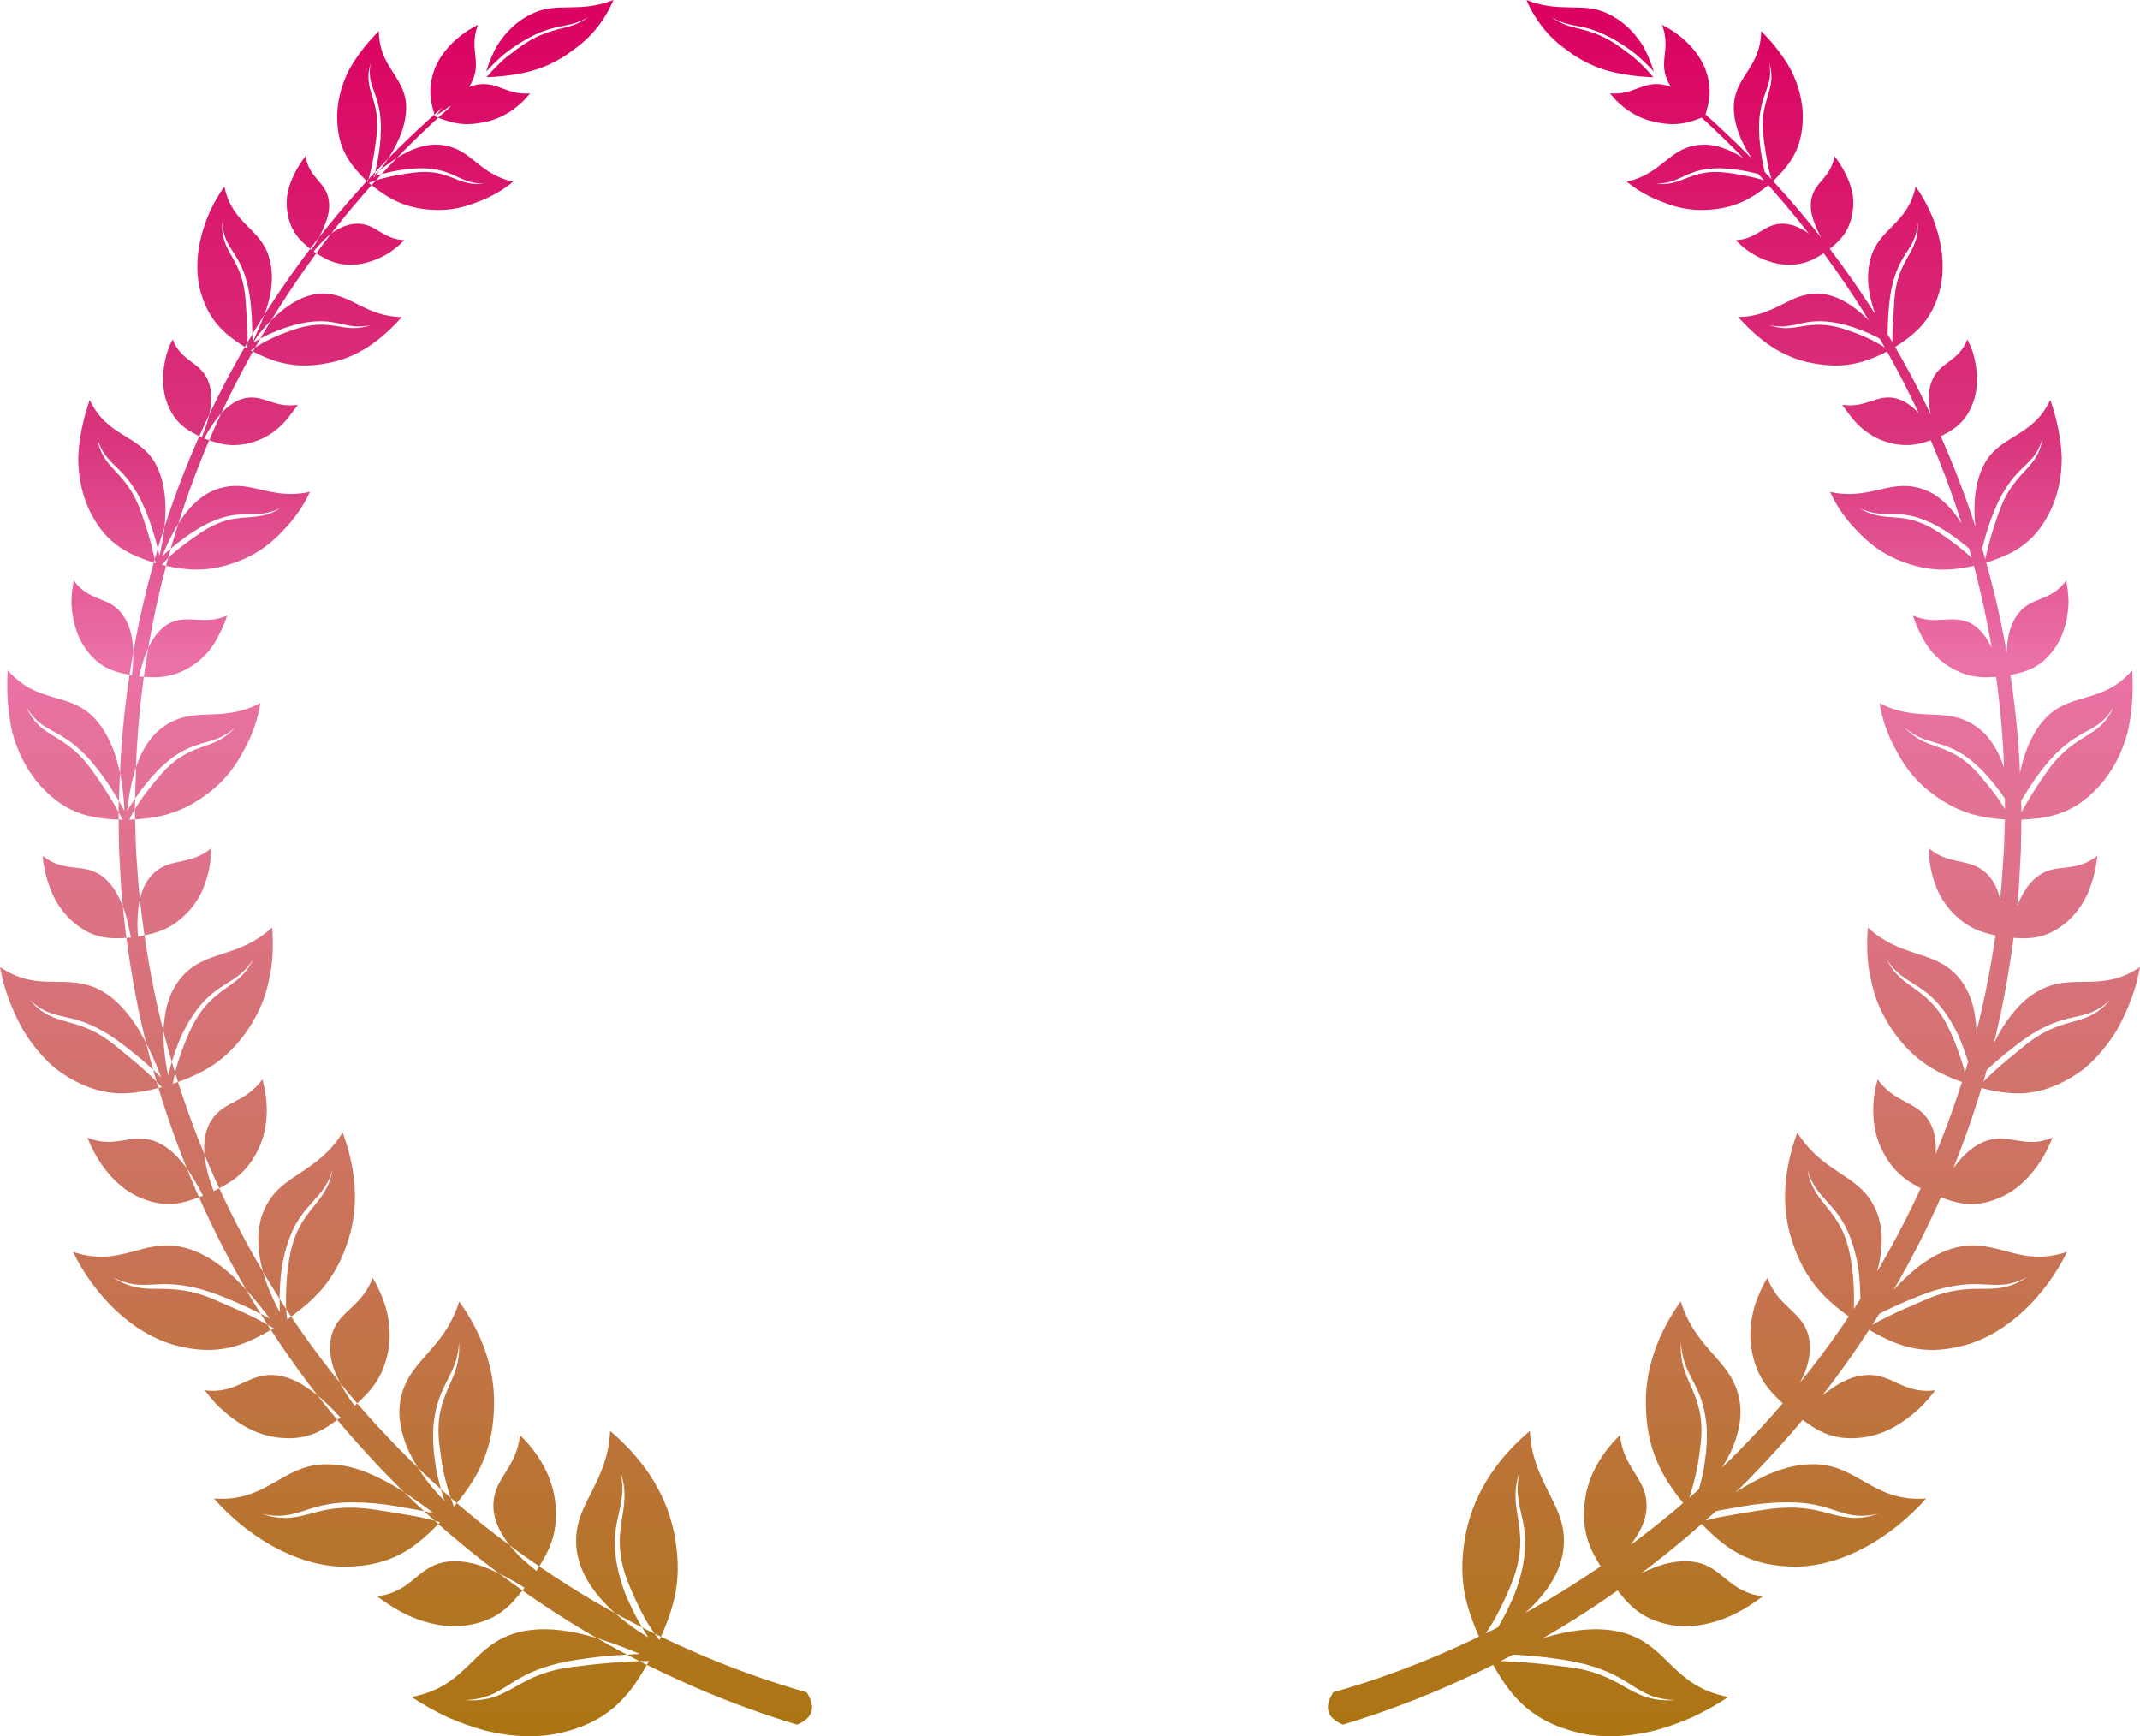 <svg width="53" height="43" viewBox="0 0 53 43" fill="none" xmlns="http://www.w3.org/2000/svg">
    <path d="M19.74 42.712C18.726 42.407 17.735 42.032 16.775 41.59C15.813 41.153 14.882 40.653 13.988 40.091C12.208 38.963 10.566 37.617 9.148 36.067C6.289 32.988 4.305 29.137 3.44 25.06C3.228 24.039 3.081 23.007 2.999 21.968L2.956 21.189C2.941 20.93 2.945 20.669 2.939 20.409C2.939 20.279 2.934 20.149 2.936 20.019L2.952 19.63L2.985 18.85C3.105 16.774 3.505 14.722 4.174 12.751C5.506 8.815 7.925 5.259 11.082 2.555L11.158 2.641C8.057 5.377 5.713 8.937 4.456 12.842C3.826 14.794 3.461 16.821 3.372 18.869L3.35 19.637L3.34 20.02C3.34 20.148 3.346 20.276 3.349 20.403C3.359 20.66 3.358 20.914 3.376 21.169L3.431 21.934C3.526 22.951 3.685 23.961 3.907 24.959C4.814 28.941 6.807 32.669 9.632 35.622C11.032 37.109 12.644 38.392 14.385 39.46C15.258 39.99 16.165 40.462 17.102 40.871C18.035 41.285 18.997 41.633 19.98 41.913C20.212 42.275 20.143 42.544 19.74 42.712ZM12.222 37.212C12.198 37.545 12.328 37.856 12.53 38.145C12.727 38.439 13.013 38.686 13.285 38.904C13.591 38.432 13.826 37.99 13.758 37.264C13.728 36.927 13.627 36.6 13.462 36.304C13.309 36.021 13.111 35.764 12.876 35.542C12.839 35.93 12.691 36.192 12.542 36.431C12.392 36.671 12.244 36.892 12.222 37.212ZM8.228 33.016C8.133 33.308 8.17 33.629 8.28 33.941C8.407 34.253 8.577 34.546 8.783 34.813C9.178 34.459 9.496 34.117 9.619 33.432C9.676 33.107 9.65 32.79 9.581 32.484C9.545 32.335 9.495 32.189 9.432 32.049C9.374 31.91 9.307 31.775 9.23 31.646C9.1 31.994 8.901 32.198 8.707 32.382C8.512 32.565 8.321 32.732 8.228 33.016ZM5.249 27.725C4.918 28.211 5.067 28.922 5.293 29.497C5.743 29.276 6.112 29.051 6.4 28.458C6.667 27.896 6.648 27.271 6.498 26.732C6.289 27.017 6.063 27.151 5.841 27.268C5.618 27.385 5.407 27.489 5.249 27.725ZM3.849 21.588C3.638 21.764 3.512 22.022 3.458 22.308C3.429 22.454 3.412 22.602 3.407 22.751C3.4 22.899 3.404 23.047 3.421 23.194C3.885 23.113 4.272 23.009 4.689 22.55C4.878 22.338 5.018 22.087 5.099 21.816C5.187 21.557 5.23 21.286 5.226 21.013C4.718 21.428 4.258 21.248 3.849 21.588ZM4.23 15.419C3.776 15.633 3.562 16.227 3.444 16.751C3.877 16.796 4.264 16.802 4.751 16.495C4.975 16.352 5.164 16.161 5.304 15.937C5.375 15.829 5.425 15.713 5.484 15.598C5.54 15.485 5.586 15.367 5.623 15.246C5.052 15.492 4.692 15.219 4.23 15.419ZM6.091 9.856C5.632 9.94 5.294 10.419 5.057 10.859C5.432 11.003 5.776 11.102 6.288 10.942C6.525 10.867 6.741 10.741 6.923 10.574C7.011 10.493 7.092 10.405 7.164 10.31C7.235 10.217 7.312 10.124 7.372 10.025C6.802 10.113 6.537 9.777 6.091 9.856ZM8.899 5.54C8.681 5.529 8.468 5.61 8.27 5.735C8.082 5.869 7.913 6.05 7.767 6.227C8.071 6.433 8.355 6.593 8.839 6.548C8.952 6.537 9.064 6.513 9.171 6.476C9.28 6.443 9.385 6.4 9.486 6.347C9.682 6.244 9.859 6.109 10.01 5.949C9.485 5.918 9.322 5.566 8.899 5.541V5.54ZM15.98 40.097C16.086 40.279 16.204 40.454 16.333 40.62C16.512 40.219 16.663 39.831 16.736 39.407C16.81 38.983 16.804 38.523 16.695 37.963C16.472 36.876 15.829 36.045 15.111 35.439C15.082 36.055 14.88 36.499 14.672 36.907C14.467 37.314 14.252 37.697 14.269 38.206C14.293 39.182 15.149 40.005 16.059 40.553C15.882 40.287 15.726 40.007 15.595 39.716C15.435 39.382 15.324 39.027 15.264 38.663C15.178 38.115 15.26 37.776 15.33 37.463C15.4 37.149 15.459 36.874 15.368 36.466C15.529 36.921 15.462 37.259 15.399 37.644C15.341 38.026 15.287 38.453 15.528 39.122C15.658 39.456 15.809 39.782 15.98 40.097ZM10.955 36.296C10.985 36.463 11.021 36.609 11.055 36.739C11.105 36.934 11.168 37.126 11.244 37.313C11.774 36.666 12.178 36.03 12.231 34.958C12.294 33.896 11.899 32.967 11.373 32.234C11.192 32.805 10.91 33.157 10.619 33.485C10.332 33.811 10.049 34.107 9.936 34.586C9.884 34.81 9.877 35.043 9.917 35.27C9.957 35.505 10.028 35.735 10.129 35.952C10.241 36.177 10.37 36.392 10.517 36.597C10.665 36.807 10.84 36.995 11.011 37.18C10.937 36.947 10.843 36.641 10.789 36.298C10.735 35.955 10.705 35.591 10.74 35.25C10.8 34.719 10.957 34.426 11.093 34.157C11.229 33.889 11.346 33.653 11.367 33.248C11.397 33.717 11.267 34 11.116 34.34C10.971 34.678 10.805 35.071 10.877 35.733C10.9 35.938 10.926 36.127 10.955 36.296ZM7.083 32.106C7.078 32.361 7.091 32.551 7.113 32.677C7.436 32.446 7.73 32.214 7.981 31.916C8.235 31.618 8.447 31.251 8.607 30.766C8.932 29.806 8.783 28.857 8.487 28.046C8.192 28.524 7.835 28.783 7.49 29.012C7.145 29.24 6.808 29.447 6.594 29.855C6.182 30.63 6.471 31.661 6.931 32.499C6.919 32.211 6.925 31.923 6.95 31.636C6.981 31.303 7.054 30.976 7.169 30.661C7.344 30.195 7.57 29.96 7.761 29.747C7.952 29.535 8.125 29.343 8.234 28.979C8.159 29.412 7.957 29.647 7.735 29.922C7.512 30.2 7.282 30.508 7.172 31.139C7.1 31.535 7.09 31.849 7.083 32.106ZM4.406 26.316C4.349 26.488 4.308 26.664 4.282 26.843C4.635 26.718 4.965 26.584 5.271 26.38C5.58 26.174 5.869 25.896 6.143 25.495C6.209 25.398 6.269 25.298 6.323 25.195C6.488 24.898 6.603 24.577 6.666 24.245C6.768 23.813 6.768 23.382 6.741 22.969C6.346 23.333 5.953 23.479 5.581 23.599C5.208 23.72 4.857 23.82 4.553 24.138C4.265 24.439 4.112 24.843 4.069 25.281C4.013 25.722 4.076 26.191 4.163 26.634C4.229 26.369 4.311 26.108 4.409 25.854C4.523 25.558 4.676 25.278 4.864 25.023C5.15 24.642 5.404 24.488 5.637 24.343C5.871 24.197 6.074 24.066 6.271 23.759C6.088 24.138 5.841 24.3 5.568 24.494C5.301 24.688 5.006 24.912 4.739 25.459C4.607 25.736 4.496 26.023 4.406 26.316ZM3.203 20.302C3.912 20.266 4.523 20.161 5.251 19.57C5.607 19.282 5.859 18.934 6.049 18.563C6.249 18.206 6.385 17.816 6.449 17.412C6.005 17.645 5.615 17.678 5.247 17.692C4.879 17.706 4.533 17.708 4.172 17.919C3.466 18.316 3.244 19.233 3.15 20.082C3.365 19.722 3.759 19.156 4.217 18.803C4.362 18.689 4.522 18.593 4.692 18.519C4.823 18.466 4.957 18.421 5.094 18.384C5.343 18.314 5.565 18.246 5.825 18.017C5.556 18.316 5.289 18.4 4.989 18.506C4.69 18.611 4.374 18.741 3.995 19.169C3.528 19.704 3.289 20.094 3.203 20.302ZM4.009 13.991C4.656 14.137 5.235 14.196 6.043 13.843C6.439 13.671 6.755 13.418 7.021 13.129C7.293 12.853 7.515 12.532 7.676 12.181C7.215 12.284 6.854 12.217 6.518 12.14C6.181 12.062 5.868 11.978 5.488 12.081C4.75 12.265 4.318 13.037 4.015 13.78C4.303 13.51 4.8 13.097 5.305 12.893C5.689 12.734 5.961 12.736 6.204 12.733C6.448 12.73 6.664 12.724 6.957 12.58C6.638 12.785 6.376 12.795 6.078 12.817C5.781 12.838 5.462 12.877 5.011 13.168C4.456 13.534 4.135 13.823 4.009 13.991ZM6.21 8.68C6.763 8.96 7.274 9.148 8.073 9C8.88 8.871 9.481 8.379 9.951 7.853C9.504 7.844 9.19 7.703 8.902 7.558C8.614 7.413 8.348 7.267 7.977 7.272C7.628 7.279 7.318 7.436 7.025 7.659C6.738 7.885 6.464 8.172 6.267 8.49C6.566 8.297 7.128 8.047 7.636 7.977C8.028 7.923 8.268 7.981 8.486 8.03C8.592 8.056 8.701 8.074 8.81 8.083C8.94 8.089 9.07 8.078 9.197 8.051C9.023 8.105 8.887 8.128 8.753 8.126C8.618 8.124 8.494 8.103 8.358 8.079C8.087 8.037 7.783 7.995 7.302 8.156C6.693 8.353 6.377 8.565 6.21 8.68H6.21ZM9.133 4.53C9.574 4.89 10.011 5.174 10.773 5.199C11.149 5.214 11.498 5.135 11.819 5.005C12.143 4.888 12.445 4.717 12.711 4.5C12.306 4.412 12.05 4.225 11.817 4.038C11.584 3.852 11.372 3.669 11.035 3.606C10.386 3.473 9.752 3.912 9.228 4.373C9.556 4.273 10.102 4.142 10.575 4.173C10.726 4.181 10.875 4.208 11.02 4.253C11.129 4.29 11.235 4.334 11.339 4.385C11.529 4.474 11.701 4.55 11.989 4.547C11.657 4.589 11.448 4.499 11.208 4.404C10.968 4.308 10.704 4.219 10.24 4.277C9.662 4.35 9.309 4.459 9.133 4.53H9.133ZM10.241 39.117C10.019 39.297 9.777 39.479 9.344 39.535C9.657 39.772 10.007 39.987 10.383 40.118C10.761 40.246 11.147 40.311 11.526 40.258C12.32 40.145 12.645 39.769 12.991 39.323C12.681 39.123 12.353 38.952 12.01 38.814C11.669 38.685 11.315 38.626 10.984 38.691C10.66 38.757 10.461 38.936 10.241 39.117ZM5.982 34.265C5.738 34.376 5.474 34.484 5.071 34.431C5.182 34.58 5.303 34.721 5.435 34.851C5.57 34.98 5.716 35.098 5.87 35.204C6.172 35.416 6.518 35.557 6.873 35.601C7.615 35.693 8.007 35.425 8.432 35.104C8.202 34.861 7.95 34.602 7.664 34.409C7.388 34.209 7.088 34.066 6.764 34.053C6.448 34.039 6.226 34.154 5.982 34.265ZM3.032 28.246C2.783 28.286 2.511 28.32 2.165 28.173C2.414 28.807 2.871 29.416 3.493 29.67C4.135 29.939 4.565 29.794 5.028 29.613C4.742 29.058 4.361 28.438 3.793 28.248C3.515 28.157 3.282 28.206 3.032 28.246ZM1.054 21.196C1.086 21.515 1.166 21.827 1.29 22.123C1.423 22.414 1.613 22.674 1.853 22.869C2.355 23.275 2.782 23.258 3.244 23.218C3.214 23.075 3.182 22.927 3.147 22.78C3.11 22.634 3.062 22.49 3.003 22.351C2.882 22.078 2.73 21.835 2.498 21.678C2.047 21.367 1.615 21.629 1.054 21.197V21.196ZM1.827 14.379C1.799 14.523 1.78 14.67 1.772 14.817C1.761 14.964 1.782 15.116 1.804 15.262C1.853 15.556 1.953 15.834 2.12 16.067C2.469 16.555 2.841 16.645 3.267 16.726C3.333 16.189 3.332 15.559 2.985 15.161C2.668 14.775 2.21 14.9 1.827 14.379V14.379ZM4.709 8.937C4.548 8.816 4.383 8.681 4.275 8.404C4.213 8.524 4.163 8.65 4.124 8.78C4.088 8.913 4.063 9.048 4.049 9.184C4.021 9.455 4.043 9.726 4.135 9.972C4.327 10.488 4.636 10.659 4.997 10.833C5.187 10.372 5.343 9.812 5.13 9.376C5.026 9.165 4.869 9.058 4.709 8.937ZM7.567 3.867C7.413 4.063 7.29 4.281 7.201 4.513C7.157 4.627 7.127 4.745 7.109 4.866C7.096 4.988 7.097 5.111 7.114 5.233C7.187 5.739 7.428 5.957 7.714 6.189C7.842 5.998 7.966 5.783 8.046 5.561C8.137 5.348 8.181 5.127 8.134 4.913C8.046 4.495 7.657 4.41 7.567 3.867ZM11.901 2.085C11.666 2.106 11.448 2.209 11.258 2.354C11.075 2.509 10.916 2.702 10.784 2.886C11.137 3.032 11.453 3.137 11.961 3.031C12.457 2.946 12.854 2.654 13.128 2.313C12.574 2.357 12.356 2.048 11.901 2.085ZM11.837 0.614C11.416 0.826 10.991 1.187 10.783 1.662C10.58 2.175 10.661 2.511 10.771 2.872C10.968 2.758 11.173 2.621 11.344 2.454C11.523 2.298 11.672 2.115 11.742 1.891C11.883 1.456 11.627 1.176 11.837 0.614ZM14.28 41.271C13.53 41.348 13.126 41.567 12.772 41.77C12.419 41.966 12.113 42.147 11.51 42.104C12.017 42.086 12.27 41.935 12.547 41.76C12.825 41.584 13.125 41.383 13.701 41.227C14.073 41.127 14.477 41.073 14.859 41.029C15.238 40.988 15.584 40.977 15.849 40.96C14.847 40.547 13.719 40.159 12.743 40.452C12.221 40.615 11.931 40.923 11.6 41.247C11.268 41.567 10.902 41.894 10.192 42.027C10.476 42.213 10.772 42.38 11.079 42.525C11.39 42.663 11.71 42.776 12.039 42.864C12.695 43.02 13.354 43.056 13.967 42.895C14.585 42.741 15.004 42.485 15.322 42.18C15.641 41.875 15.859 41.522 16.074 41.138C15.854 41.135 15.635 41.143 15.417 41.162C15.126 41.176 14.753 41.21 14.28 41.271ZM9.228 37.379C8.51 37.282 8.098 37.375 7.723 37.477C7.536 37.527 7.361 37.575 7.164 37.59C6.967 37.604 6.75 37.583 6.483 37.489C6.945 37.597 7.22 37.513 7.518 37.419C7.816 37.324 8.142 37.207 8.702 37.207C9.075 37.206 9.447 37.238 9.814 37.302C10.167 37.361 10.501 37.421 10.741 37.478C10.54 37.319 10.32 37.17 10.106 37.021C9.892 36.873 9.667 36.741 9.433 36.626C9.211 36.509 8.978 36.417 8.736 36.35C8.502 36.287 8.259 36.259 8.016 36.266C7.504 36.286 7.157 36.507 6.775 36.726C6.395 36.94 5.969 37.163 5.297 37.112C6.135 38.059 7.344 38.794 8.534 38.8C9.753 38.793 10.314 38.294 10.901 37.7C10.703 37.64 10.501 37.592 10.297 37.554C10.16 37.527 10.002 37.502 9.824 37.473C9.646 37.444 9.45 37.41 9.228 37.379ZM5.329 32.195C4.709 31.925 4.289 31.921 3.93 31.919C3.566 31.918 3.245 31.925 2.795 31.632C3.198 31.837 3.464 31.829 3.76 31.814C4.056 31.799 4.374 31.777 4.896 31.908C5.235 31.992 5.571 32.13 5.885 32.267C6.198 32.404 6.479 32.546 6.685 32.657C6.095 31.887 5.401 31.08 4.502 30.884C4.022 30.782 3.659 30.896 3.255 31.005C2.851 31.113 2.42 31.206 1.808 31.005C2.33 32.069 3.261 33.022 4.341 33.317C4.897 33.466 5.332 33.457 5.716 33.367C6.099 33.276 6.436 33.096 6.779 32.895C6.662 32.828 6.498 32.732 6.263 32.615C6.146 32.557 6.009 32.493 5.854 32.424L5.329 32.195ZM2.883 25.918C2.393 25.514 2.019 25.403 1.685 25.312C1.355 25.218 1.064 25.143 0.735 24.764C1.045 25.05 1.287 25.112 1.559 25.173C1.83 25.235 2.133 25.294 2.568 25.547C2.854 25.71 3.116 25.922 3.37 26.125C3.619 26.33 3.835 26.531 3.991 26.685C3.834 26.251 3.635 25.832 3.397 25.436C3.279 25.248 3.142 25.072 2.988 24.911C2.841 24.754 2.67 24.622 2.48 24.52C2.073 24.306 1.703 24.319 1.309 24.315C0.915 24.311 0.5 24.286 0 23.951C0.096 24.495 0.306 25.04 0.578 25.52C0.72 25.754 0.886 25.974 1.072 26.175C1.163 26.273 1.26 26.364 1.362 26.45C1.466 26.533 1.576 26.609 1.69 26.678C2.153 26.954 2.549 27.059 2.921 27.076C3.298 27.091 3.646 27.018 4.01 26.925C3.923 26.835 3.799 26.705 3.618 26.538C3.437 26.371 3.19 26.168 2.883 25.918ZM2.298 19.104C1.954 18.614 1.637 18.417 1.364 18.25C1.091 18.083 0.85 17.94 0.656 17.517C0.858 17.853 1.06 17.97 1.288 18.094C1.414 18.159 1.536 18.23 1.654 18.309C1.817 18.419 1.967 18.546 2.104 18.687C2.536 19.128 2.885 19.724 3.082 20.081C3.046 19.231 2.855 18.3 2.297 17.742C1.988 17.446 1.651 17.363 1.295 17.259C0.939 17.155 0.565 17.026 0.191 16.599C0.159 17.114 0.191 17.652 0.309 18.152C0.446 18.652 0.685 19.113 1.015 19.475C1.686 20.207 2.333 20.275 3.037 20.303C2.82 19.886 2.573 19.485 2.298 19.104ZM3.492 12.681C3.306 12.153 3.069 11.897 2.865 11.678C2.661 11.458 2.48 11.271 2.409 10.844C2.508 11.196 2.661 11.352 2.835 11.521C3.01 11.69 3.204 11.869 3.422 12.259C3.7 12.764 3.865 13.39 3.949 13.761C4.135 12.985 4.199 12.096 3.835 11.455C3.63 11.111 3.346 10.954 3.051 10.772C2.756 10.591 2.451 10.381 2.221 9.905C2.063 10.359 1.957 10.85 1.938 11.328C1.936 11.811 2.036 12.286 2.241 12.694C2.661 13.521 3.227 13.746 3.856 13.949C3.803 13.73 3.73 13.338 3.492 12.681ZM6.08 7.401C6.037 6.886 5.887 6.608 5.748 6.362C5.677 6.239 5.612 6.124 5.565 5.989C5.51 5.832 5.491 5.664 5.509 5.499C5.509 5.639 5.536 5.777 5.588 5.907C5.633 6.013 5.688 6.113 5.753 6.208C5.877 6.401 6.018 6.611 6.119 7.007C6.253 7.522 6.242 8.115 6.256 8.483C6.403 8.138 6.576 7.79 6.662 7.428C6.752 7.07 6.763 6.701 6.662 6.367C6.558 6.014 6.336 5.809 6.11 5.581C5.884 5.352 5.656 5.097 5.556 4.621C5.039 5.344 4.763 6.305 4.942 7.126C5.148 7.974 5.605 8.306 6.125 8.632C6.142 8.43 6.127 8.035 6.08 7.401ZM9.323 3.39C9.381 2.911 9.296 2.625 9.218 2.378C9.141 2.13 9.073 1.916 9.18 1.561C9.124 1.869 9.184 2.047 9.256 2.243C9.298 2.35 9.333 2.459 9.362 2.57C9.402 2.723 9.425 2.88 9.431 3.038C9.455 3.534 9.34 4.083 9.26 4.403C9.705 3.873 10.097 3.206 10.057 2.573C10.029 2.23 9.867 2.002 9.706 1.75C9.545 1.498 9.386 1.223 9.383 0.77C9.092 1.059 8.826 1.395 8.632 1.755C8.45 2.129 8.346 2.528 8.35 2.922C8.362 3.724 8.697 4.105 9.106 4.508C9.164 4.327 9.252 3.988 9.323 3.39ZM12.436 0.952C12.389 1.014 12.345 1.078 12.304 1.143C12.264 1.209 12.232 1.281 12.2 1.351C12.138 1.488 12.085 1.628 12.041 1.771C12.181 1.621 12.328 1.478 12.484 1.343C12.68 1.189 12.889 1.051 13.108 0.931C13.451 0.752 13.685 0.692 13.904 0.65C14.123 0.608 14.319 0.573 14.573 0.421C14.303 0.624 14.066 0.665 13.801 0.73C13.542 0.804 13.248 0.894 12.865 1.172C12.747 1.258 12.642 1.338 12.55 1.41C12.458 1.483 12.385 1.559 12.321 1.62C12.225 1.713 12.135 1.811 12.05 1.913C12.338 1.904 12.625 1.872 12.908 1.817C13.236 1.755 13.552 1.639 13.841 1.474C14.009 1.384 14.152 1.268 14.296 1.165C14.434 1.06 14.561 0.943 14.677 0.815C14.892 0.573 15.067 0.298 15.194 0C14.782 0.163 14.449 0.177 14.132 0.182C13.815 0.188 13.51 0.179 13.183 0.338C12.87 0.482 12.625 0.703 12.436 0.952ZM33.26 42.712C34.274 42.407 35.264 42.032 36.225 41.59C37.187 41.153 38.118 40.652 39.012 40.091C40.792 38.962 42.434 37.617 43.851 36.066C46.711 32.987 48.694 29.137 49.56 25.059C49.772 24.039 49.919 23.006 50 21.968L50.044 21.189C50.059 20.929 50.054 20.669 50.061 20.409C50.061 20.279 50.066 20.148 50.064 20.019L50.048 19.629L50.015 18.85C49.894 16.773 49.494 14.722 48.826 12.75C47.494 8.815 45.073 5.259 41.918 2.555L41.842 2.641C44.943 5.377 47.286 8.937 48.543 12.842C49.173 14.794 49.538 16.821 49.628 18.869L49.648 19.636L49.659 20.019C49.659 20.147 49.653 20.275 49.65 20.402C49.64 20.659 49.641 20.913 49.622 21.168L49.568 21.933C49.473 22.95 49.314 23.96 49.092 24.958C48.185 28.94 46.192 32.669 43.367 35.621C41.967 37.108 40.355 38.391 38.613 39.459C37.741 39.989 36.833 40.461 35.897 40.87C34.963 41.284 34.002 41.632 33.019 41.911C32.788 42.275 32.856 42.544 33.26 42.712ZM40.457 36.431C40.308 36.192 40.16 35.93 40.123 35.542C39.888 35.764 39.691 36.021 39.537 36.304C39.372 36.6 39.271 36.927 39.242 37.264C39.173 37.99 39.406 38.432 39.714 38.904C39.986 38.686 40.272 38.439 40.469 38.145C40.671 37.856 40.802 37.545 40.777 37.212C40.756 36.892 40.606 36.672 40.457 36.431H40.457ZM44.293 32.382C44.099 32.198 43.9 31.994 43.77 31.646C43.693 31.775 43.625 31.91 43.567 32.049C43.504 32.189 43.455 32.335 43.419 32.484C43.35 32.79 43.324 33.107 43.381 33.432C43.504 34.117 43.821 34.458 44.216 34.813C44.423 34.546 44.592 34.253 44.719 33.941C44.83 33.629 44.867 33.308 44.771 33.016C44.679 32.732 44.487 32.566 44.293 32.382H44.293ZM47.159 27.27C46.937 27.152 46.712 27.018 46.502 26.733C46.352 27.272 46.333 27.897 46.6 28.459C46.888 29.052 47.256 29.277 47.707 29.498C47.932 28.924 48.082 28.213 47.751 27.726C47.593 27.489 47.38 27.388 47.159 27.27H47.159ZM47.773 21.013C47.77 21.286 47.813 21.557 47.9 21.816C47.982 22.087 48.122 22.337 48.311 22.55C48.728 23.009 49.115 23.113 49.579 23.194C49.596 23.047 49.6 22.898 49.593 22.75C49.588 22.602 49.571 22.453 49.542 22.307C49.488 22.022 49.361 21.764 49.151 21.588C48.741 21.248 48.281 21.428 47.773 21.013H47.773ZM47.377 15.246C47.414 15.367 47.46 15.485 47.516 15.598C47.575 15.713 47.624 15.829 47.696 15.937C47.837 16.161 48.026 16.351 48.25 16.494C48.738 16.802 49.124 16.796 49.557 16.751C49.438 16.227 49.225 15.632 48.77 15.418C48.308 15.219 47.948 15.492 47.376 15.246H47.377ZM45.628 10.025C45.688 10.123 45.765 10.216 45.836 10.31C45.908 10.405 45.989 10.493 46.077 10.573C46.259 10.741 46.475 10.867 46.711 10.941C47.224 11.101 47.567 11.002 47.942 10.859C47.707 10.419 47.368 9.94 46.909 9.856C46.462 9.777 46.197 10.113 45.628 10.025H45.628ZM42.991 5.949C43.142 6.109 43.319 6.244 43.514 6.348C43.614 6.401 43.72 6.444 43.829 6.477C43.936 6.514 44.047 6.538 44.16 6.548C44.644 6.593 44.928 6.434 45.232 6.227C45.087 6.051 44.917 5.87 44.73 5.736C44.532 5.61 44.319 5.53 44.101 5.541C43.678 5.566 43.515 5.918 42.991 5.949ZM37.472 39.122C37.714 38.453 37.661 38.025 37.602 37.644C37.539 37.258 37.472 36.92 37.633 36.465C37.542 36.874 37.6 37.152 37.671 37.462C37.742 37.772 37.823 38.115 37.737 38.662C37.677 39.027 37.565 39.381 37.406 39.715C37.275 40.007 37.119 40.287 36.941 40.553C37.851 40.005 38.709 39.181 38.732 38.206C38.749 37.697 38.533 37.314 38.329 36.906C38.124 36.499 37.918 36.055 37.89 35.438C37.171 36.045 36.529 36.875 36.306 37.963C36.197 38.523 36.191 38.983 36.265 39.407C36.338 39.831 36.489 40.219 36.667 40.62C36.797 40.454 36.915 40.279 37.02 40.096C37.192 39.781 37.343 39.456 37.472 39.122ZM42.122 35.731C42.194 35.069 42.028 34.675 41.883 34.338C41.731 33.998 41.6 33.714 41.632 33.245C41.652 33.651 41.767 33.888 41.906 34.155C42.045 34.422 42.2 34.717 42.259 35.248C42.293 35.589 42.263 35.953 42.209 36.296C42.156 36.639 42.061 36.943 41.987 37.178C42.159 36.993 42.334 36.804 42.481 36.594C42.628 36.39 42.758 36.175 42.869 35.95C42.97 35.732 43.041 35.503 43.081 35.267C43.121 35.04 43.114 34.808 43.062 34.584C42.949 34.105 42.666 33.81 42.379 33.482C42.089 33.156 41.806 32.803 41.625 32.231C41.099 32.965 40.704 33.894 40.768 34.956C40.82 36.029 41.224 36.663 41.755 37.31C41.83 37.123 41.893 36.932 41.943 36.737C41.977 36.608 42.013 36.462 42.044 36.294C42.074 36.126 42.1 35.938 42.121 35.731H42.122ZM45.828 31.139C45.718 30.509 45.488 30.199 45.264 29.921C45.043 29.646 44.841 29.412 44.766 28.978C44.875 29.342 45.045 29.535 45.239 29.747C45.432 29.959 45.655 30.195 45.831 30.661C45.945 30.975 46.019 31.303 46.05 31.636C46.075 31.923 46.081 32.211 46.069 32.499C46.529 31.661 46.818 30.629 46.406 29.855C46.192 29.446 45.851 29.24 45.509 29.011C45.168 28.782 44.808 28.523 44.513 28.046C44.216 28.857 44.068 29.806 44.393 30.766C44.553 31.251 44.765 31.617 45.019 31.916C45.27 32.214 45.564 32.445 45.887 32.676C45.908 32.55 45.921 32.361 45.917 32.106C45.913 31.851 45.9 31.535 45.828 31.139ZM48.259 25.459C47.993 24.913 47.698 24.69 47.431 24.495C47.158 24.301 46.911 24.139 46.728 23.76C46.924 24.066 47.128 24.198 47.361 24.343C47.594 24.489 47.849 24.643 48.135 25.023C48.323 25.279 48.476 25.559 48.59 25.854C48.688 26.109 48.77 26.37 48.836 26.635C48.923 26.192 48.987 25.722 48.93 25.282C48.888 24.845 48.734 24.442 48.447 24.139C48.142 23.82 47.789 23.722 47.419 23.6C47.048 23.478 46.654 23.334 46.258 22.97C46.231 23.383 46.231 23.814 46.333 24.245C46.375 24.464 46.439 24.678 46.525 24.883C46.57 24.99 46.62 25.094 46.676 25.195C46.73 25.299 46.79 25.399 46.856 25.495C47.13 25.896 47.419 26.175 47.729 26.38C48.035 26.585 48.364 26.718 48.717 26.843C48.692 26.665 48.65 26.489 48.594 26.317C48.504 26.023 48.392 25.737 48.259 25.46V25.459ZM49.003 19.169C48.625 18.742 48.308 18.614 48.01 18.506C47.711 18.399 47.443 18.316 47.174 18.018C47.435 18.247 47.656 18.314 47.904 18.385C48.041 18.422 48.176 18.467 48.307 18.52C48.477 18.594 48.637 18.689 48.782 18.804C49.241 19.157 49.635 19.723 49.849 20.082C49.755 19.234 49.533 18.316 48.828 17.919C48.467 17.708 48.12 17.709 47.753 17.693C47.385 17.676 46.995 17.646 46.551 17.413C46.615 17.817 46.75 18.206 46.951 18.563C47.139 18.934 47.392 19.282 47.749 19.57C48.476 20.161 49.088 20.267 49.796 20.303C49.709 20.094 49.471 19.704 49.003 19.169ZM47.987 13.166C47.536 12.875 47.218 12.837 46.921 12.814C46.623 12.792 46.361 12.783 46.041 12.578C46.336 12.721 46.553 12.728 46.794 12.731C47.036 12.733 47.309 12.731 47.694 12.891C48.198 13.096 48.696 13.508 48.983 13.777C48.681 13.037 48.25 12.264 47.511 12.081C47.132 11.979 46.819 12.065 46.482 12.141C46.145 12.217 45.785 12.286 45.324 12.182C45.485 12.533 45.706 12.854 45.979 13.13C46.245 13.419 46.561 13.673 46.957 13.845C47.765 14.197 48.344 14.138 48.99 13.992C48.864 13.823 48.544 13.534 47.987 13.166H47.987ZM45.697 8.157C45.217 7.996 44.913 8.038 44.642 8.08C44.507 8.102 44.381 8.124 44.247 8.127C44.114 8.129 43.977 8.106 43.803 8.052C43.93 8.079 44.06 8.09 44.19 8.084C44.299 8.074 44.408 8.056 44.514 8.03C44.732 7.981 44.971 7.923 45.364 7.977C45.872 8.047 46.434 8.298 46.732 8.49C46.536 8.173 46.261 7.885 45.974 7.659C45.682 7.436 45.371 7.279 45.023 7.272C44.652 7.267 44.388 7.414 44.098 7.558C43.809 7.702 43.497 7.844 43.05 7.853C43.52 8.379 44.121 8.871 44.928 9C45.727 9.148 46.237 8.96 46.791 8.68C46.623 8.565 46.306 8.353 45.698 8.157H45.697ZM42.76 4.277C42.296 4.219 42.03 4.312 41.792 4.404C41.554 4.495 41.343 4.59 41.011 4.547C41.298 4.55 41.47 4.474 41.661 4.385C41.764 4.334 41.871 4.29 41.98 4.253C42.124 4.208 42.273 4.181 42.425 4.173C42.898 4.142 43.444 4.273 43.772 4.373C43.247 3.912 42.614 3.474 41.965 3.606C41.629 3.669 41.417 3.853 41.183 4.038C40.949 4.224 40.694 4.412 40.289 4.5C40.555 4.717 40.857 4.888 41.181 5.005C41.502 5.135 41.852 5.215 42.227 5.199C42.989 5.174 43.427 4.89 43.867 4.53C43.691 4.459 43.338 4.35 42.76 4.277ZM42.014 38.691C41.683 38.626 41.329 38.685 40.988 38.814C40.646 38.952 40.318 39.122 40.008 39.322C40.354 39.765 40.678 40.143 41.473 40.257C41.852 40.31 42.238 40.245 42.616 40.117C42.993 39.986 43.342 39.771 43.655 39.534C43.222 39.477 42.98 39.295 42.758 39.115C42.537 38.935 42.34 38.757 42.014 38.691ZM46.235 34.053C45.912 34.067 45.611 34.21 45.334 34.41C45.049 34.603 44.797 34.861 44.567 35.105C44.99 35.426 45.384 35.693 46.126 35.601C46.481 35.558 46.827 35.416 47.129 35.205C47.283 35.099 47.428 34.981 47.563 34.852C47.696 34.721 47.817 34.581 47.928 34.432C47.525 34.484 47.261 34.376 47.016 34.265C46.772 34.154 46.552 34.039 46.236 34.053H46.235ZM49.206 28.249C48.638 28.439 48.257 29.058 47.971 29.614C48.434 29.795 48.865 29.939 49.506 29.671C50.128 29.417 50.585 28.807 50.834 28.174C50.488 28.321 50.216 28.287 49.967 28.247C49.718 28.208 49.486 28.157 49.206 28.249H49.206ZM50.5 21.678C50.269 21.835 50.117 22.078 49.995 22.351C49.936 22.49 49.888 22.634 49.852 22.78C49.816 22.927 49.785 23.075 49.754 23.218C50.216 23.258 50.643 23.275 51.145 22.869C51.385 22.675 51.575 22.415 51.708 22.123C51.832 21.827 51.911 21.515 51.943 21.196C51.385 21.629 50.952 21.367 50.501 21.678H50.5ZM50.015 15.162C49.668 15.56 49.668 16.191 49.733 16.727C50.159 16.646 50.531 16.556 50.88 16.068C51.047 15.835 51.147 15.556 51.196 15.263C51.218 15.117 51.239 14.965 51.228 14.818C51.219 14.671 51.201 14.524 51.172 14.379C50.789 14.9 50.331 14.775 50.015 15.162ZM47.871 9.377C47.658 9.813 47.813 10.373 48.004 10.834C48.365 10.659 48.674 10.489 48.866 9.973C48.958 9.727 48.979 9.456 48.952 9.185C48.938 9.049 48.913 8.914 48.877 8.781C48.842 8.648 48.782 8.525 48.725 8.404C48.618 8.682 48.453 8.817 48.292 8.938C48.132 9.059 47.974 9.165 47.87 9.376L47.871 9.377ZM44.865 4.913C44.818 5.126 44.863 5.347 44.953 5.561C45.034 5.782 45.158 5.998 45.286 6.188C45.572 5.957 45.812 5.739 45.885 5.232C45.902 5.11 45.904 4.987 45.891 4.865C45.873 4.745 45.842 4.626 45.799 4.512C45.709 4.28 45.586 4.063 45.432 3.867C45.344 4.41 44.954 4.495 44.865 4.913ZM39.873 2.313C40.147 2.654 40.543 2.946 41.04 3.031C41.547 3.137 41.863 3.031 42.216 2.886C42.084 2.702 41.926 2.509 41.743 2.354C41.552 2.209 41.334 2.106 41.099 2.085C40.644 2.048 40.426 2.357 39.873 2.313ZM41.257 1.891C41.327 2.115 41.476 2.298 41.655 2.454C41.826 2.621 42.032 2.758 42.228 2.872C42.339 2.511 42.419 2.175 42.216 1.662C42.008 1.187 41.584 0.826 41.163 0.614C41.372 1.176 41.117 1.456 41.257 1.891H41.257ZM37.583 41.161C37.364 41.142 37.144 41.135 36.925 41.138C37.14 41.521 37.358 41.875 37.676 42.18C37.994 42.484 38.414 42.739 39.032 42.895C39.644 43.056 40.303 43.02 40.96 42.864C41.289 42.776 41.609 42.663 41.92 42.525C42.227 42.38 42.523 42.213 42.807 42.027C42.097 41.894 41.731 41.567 41.399 41.247C41.068 40.923 40.778 40.614 40.257 40.452C39.28 40.159 38.153 40.547 37.15 40.96C37.415 40.977 37.762 40.988 38.14 41.029C38.522 41.073 38.927 41.127 39.299 41.227C39.874 41.383 40.177 41.585 40.452 41.76C40.727 41.934 40.983 42.086 41.49 42.104C40.887 42.147 40.581 41.966 40.228 41.77C39.875 41.567 39.469 41.348 38.719 41.271C38.246 41.21 37.874 41.176 37.583 41.161ZM43.176 37.472C42.998 37.501 42.84 37.527 42.702 37.553C42.499 37.591 42.297 37.639 42.099 37.698C42.686 38.292 43.246 38.792 44.466 38.799C45.655 38.793 46.866 38.058 47.703 37.111C47.031 37.162 46.605 36.939 46.225 36.724C45.843 36.506 45.495 36.285 44.984 36.264C44.741 36.258 44.498 36.286 44.264 36.349C44.022 36.415 43.789 36.508 43.567 36.625C43.333 36.74 43.108 36.872 42.895 37.02C42.679 37.169 42.459 37.318 42.259 37.477C42.499 37.42 42.832 37.36 43.186 37.301C43.553 37.237 43.925 37.205 44.298 37.206C44.858 37.206 45.185 37.32 45.483 37.417C45.78 37.516 46.056 37.597 46.518 37.487C46.252 37.582 46.036 37.604 45.837 37.588C45.639 37.572 45.465 37.526 45.279 37.476C44.903 37.373 44.492 37.281 43.773 37.378C43.549 37.41 43.352 37.442 43.176 37.472ZM47.148 32.423C46.992 32.493 46.856 32.557 46.738 32.615C46.503 32.731 46.338 32.828 46.223 32.895C46.566 33.095 46.899 33.272 47.286 33.366C47.672 33.46 48.105 33.465 48.66 33.317C49.74 33.021 50.671 32.069 51.194 31.004C50.582 31.206 50.149 31.11 49.746 31.004C49.344 30.898 48.978 30.782 48.499 30.883C47.6 31.079 46.906 31.886 46.317 32.656C46.522 32.545 46.801 32.403 47.117 32.267C47.432 32.131 47.766 31.991 48.105 31.907C48.627 31.777 48.945 31.797 49.242 31.814C49.539 31.831 49.803 31.837 50.207 31.631C49.757 31.925 49.436 31.918 49.072 31.919C48.712 31.92 48.293 31.924 47.673 32.194L47.148 32.423ZM49.381 26.538C49.2 26.705 49.075 26.835 48.988 26.925C49.353 27.019 49.702 27.091 50.078 27.076C50.45 27.059 50.846 26.954 51.309 26.678C51.423 26.609 51.533 26.533 51.637 26.45C51.739 26.364 51.836 26.273 51.926 26.175C52.113 25.974 52.279 25.754 52.422 25.52C52.694 25.04 52.904 24.495 53 23.951C52.5 24.286 52.084 24.309 51.691 24.315C51.297 24.321 50.927 24.306 50.52 24.52C50.33 24.622 50.158 24.754 50.011 24.911C49.858 25.072 49.72 25.248 49.602 25.436C49.364 25.832 49.166 26.25 49.009 26.685C49.165 26.531 49.381 26.33 49.63 26.125C49.884 25.922 50.146 25.708 50.432 25.546C50.867 25.294 51.172 25.234 51.441 25.173C51.71 25.112 51.955 25.05 52.265 24.763C51.936 25.142 51.645 25.218 51.316 25.311C50.981 25.402 50.608 25.513 50.117 25.918C49.81 26.168 49.561 26.371 49.381 26.538ZM49.962 20.304C50.666 20.276 51.313 20.208 51.984 19.476C52.313 19.114 52.553 18.653 52.69 18.153C52.807 17.653 52.84 17.115 52.807 16.6C52.433 17.028 52.059 17.154 51.704 17.26C51.348 17.366 51.011 17.447 50.702 17.743C50.143 18.301 49.953 19.232 49.917 20.082C50.113 19.725 50.462 19.128 50.895 18.688C51.031 18.547 51.182 18.42 51.344 18.31C51.462 18.231 51.584 18.159 51.71 18.094C51.939 17.97 52.141 17.853 52.343 17.517C52.149 17.94 51.906 18.082 51.634 18.25C51.363 18.419 51.044 18.614 50.701 19.104C50.426 19.486 50.179 19.887 49.962 20.304ZM49.144 13.95C49.774 13.747 50.34 13.522 50.759 12.695C50.965 12.287 51.065 11.812 51.062 11.329C51.044 10.85 50.937 10.359 50.78 9.905C50.548 10.382 50.242 10.589 49.948 10.772C49.654 10.955 49.368 11.111 49.164 11.455C48.8 12.096 48.864 12.985 49.05 13.761C49.133 13.39 49.299 12.763 49.577 12.258C49.795 11.869 49.989 11.688 50.164 11.52C50.338 11.353 50.491 11.196 50.59 10.844C50.52 11.272 50.337 11.46 50.134 11.68C49.932 11.899 49.693 12.154 49.508 12.683C49.27 13.338 49.197 13.73 49.144 13.95ZM46.874 8.631C47.394 8.305 47.851 7.973 48.057 7.125C48.237 6.304 47.961 5.343 47.443 4.62C47.343 5.097 47.114 5.35 46.888 5.58C46.663 5.81 46.441 6.014 46.337 6.367C46.236 6.701 46.247 7.069 46.337 7.428C46.422 7.789 46.596 8.138 46.743 8.483C46.757 8.114 46.746 7.521 46.879 7.006C46.981 6.611 47.122 6.4 47.246 6.207C47.31 6.113 47.366 6.012 47.411 5.907C47.463 5.777 47.49 5.638 47.489 5.498C47.508 5.663 47.489 5.831 47.434 5.988C47.387 6.123 47.32 6.238 47.251 6.361C47.111 6.607 46.961 6.886 46.919 7.401C46.873 8.035 46.857 8.43 46.874 8.632V8.631ZM43.893 4.507C44.302 4.104 44.637 3.722 44.649 2.92C44.654 2.527 44.55 2.127 44.367 1.754C44.173 1.394 43.907 1.057 43.616 0.769C43.613 1.222 43.453 1.497 43.293 1.749C43.133 2.001 42.97 2.229 42.942 2.572C42.902 3.205 43.293 3.872 43.739 4.402C43.659 4.081 43.545 3.532 43.568 3.037C43.574 2.878 43.597 2.722 43.637 2.568C43.666 2.458 43.701 2.349 43.743 2.242C43.813 2.045 43.875 1.869 43.819 1.56C43.926 1.915 43.855 2.13 43.781 2.376C43.706 2.622 43.618 2.91 43.676 3.389C43.747 3.988 43.836 4.327 43.893 4.507ZM39.817 0.338C39.49 0.179 39.183 0.189 38.867 0.183C38.551 0.177 38.217 0.165 37.805 0.001C37.932 0.298 38.107 0.573 38.323 0.816C38.438 0.944 38.565 1.061 38.703 1.165C38.847 1.269 38.99 1.385 39.158 1.474C39.447 1.64 39.763 1.756 40.092 1.817C40.374 1.873 40.661 1.905 40.949 1.914C40.864 1.812 40.774 1.714 40.678 1.621C40.613 1.559 40.541 1.484 40.449 1.412C40.358 1.339 40.253 1.259 40.134 1.173C39.751 0.895 39.458 0.805 39.199 0.732C38.934 0.666 38.697 0.625 38.426 0.422C38.68 0.575 38.875 0.612 39.095 0.651C39.316 0.69 39.548 0.753 39.891 0.933C40.11 1.052 40.319 1.19 40.515 1.344C40.671 1.479 40.819 1.622 40.958 1.772C40.914 1.629 40.861 1.489 40.8 1.353C40.768 1.283 40.734 1.211 40.695 1.144C40.656 1.077 40.61 1.015 40.563 0.953C40.375 0.703 40.129 0.482 39.817 0.338Z"
          fill="url(#paint0_linear_3663_4439)"/>
    <defs>
        <linearGradient id="paint0_linear_3663_4439" x1="26.5" y1="0.001" x2="26.5" y2="43"
                        gradientUnits="userSpaceOnUse">
            <stop stop-color="#DB0060"/>
            <stop offset="0.25" stop-color="#D9347C"/>
            <stop offset="0.38" stop-color="#EB71A7"/>
            <stop offset="1" stop-color="#AB7511"/>
        </linearGradient>
    </defs>
</svg>
